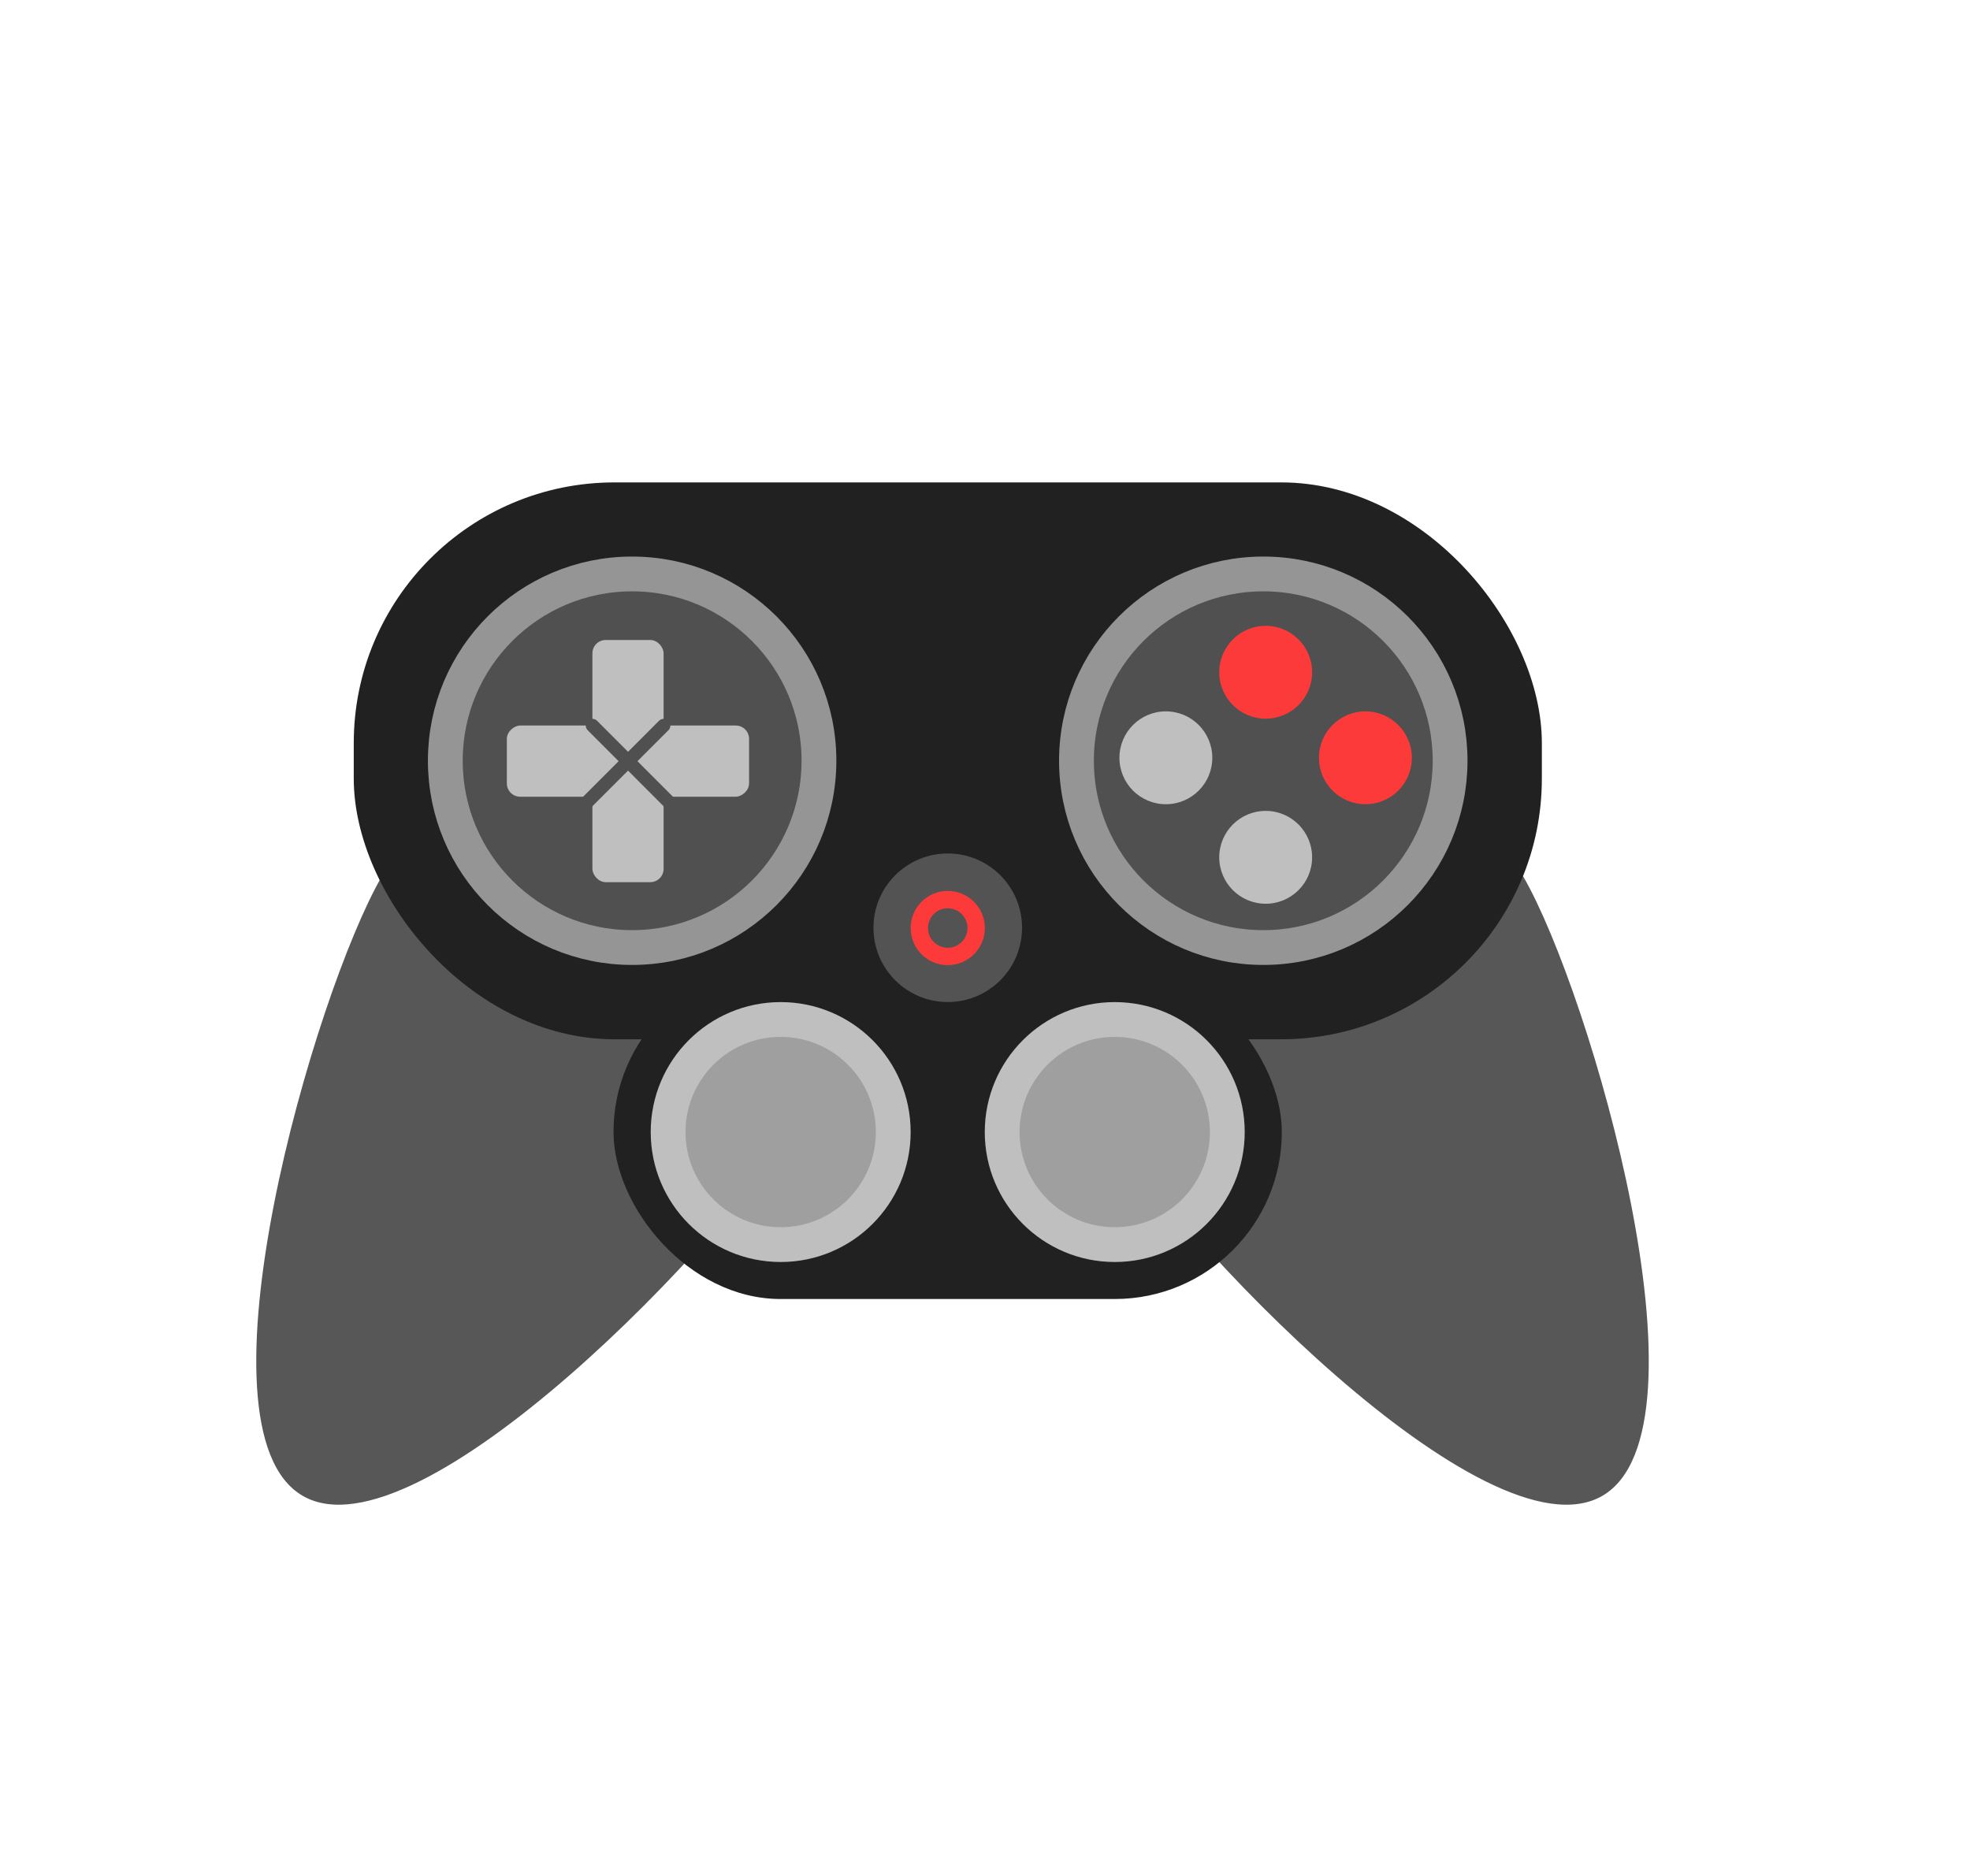 <svg width="21" height="20" viewBox="0 0 21 20" fill="none" xmlns="http://www.w3.org/2000/svg">
<path d="M11.785 11.921C12.495 13.152 15.849 16.658 17.08 15.948C18.31 15.237 16.951 10.579 16.24 9.349C15.53 8.119 13.957 7.697 12.726 8.407C11.496 9.118 11.074 10.691 11.785 11.921Z" fill="#575757"/>
<path d="M8.523 11.921C7.813 13.152 4.458 16.658 3.228 15.948C1.997 15.237 3.357 10.579 4.067 9.349C4.778 8.119 6.351 7.697 7.581 8.407C8.812 9.118 9.233 10.691 8.523 11.921Z" fill="#575757"/>
<rect x="3.771" y="5.143" width="12.665" height="5.937" rx="2.779" fill="#212121"/>
<rect x="6.54" y="10.287" width="7.124" height="3.562" rx="1.781" fill="#212121"/>
<path d="M8.73 8.11C8.73 9.21 7.838 10.102 6.738 10.102C5.638 10.102 4.747 9.21 4.747 8.11C4.747 7.011 5.638 6.119 6.738 6.119C7.838 6.119 8.73 7.011 8.73 8.11Z" fill="#505050" stroke="#959595" stroke-width="0.371"/>
<path d="M15.458 8.11C15.458 9.21 14.567 10.102 13.467 10.102C12.367 10.102 11.475 9.21 11.475 8.11C11.475 7.011 12.367 6.119 13.467 6.119C14.567 6.119 15.458 7.011 15.458 8.11Z" fill="#505050" stroke="#959595" stroke-width="0.371"/>
<path d="M9.522 12.069C9.522 12.732 8.984 13.269 8.322 13.269C7.659 13.269 7.122 12.732 7.122 12.069C7.122 11.406 7.659 10.869 8.322 10.869C8.984 10.869 9.522 11.406 9.522 12.069Z" fill="#9F9F9F" stroke="#BFBFBF" stroke-width="0.371"/>
<ellipse cx="10.103" cy="9.891" rx="0.792" ry="0.792" fill="#535353"/>
<ellipse cx="13.492" cy="7.167" rx="0.495" ry="0.495" fill="#FD3A3A"/>
<ellipse cx="14.555" cy="8.079" rx="0.495" ry="0.495" transform="rotate(90 14.555 8.079)" fill="#FD3A3A"/>
<ellipse cx="13.492" cy="9.14" rx="0.495" ry="0.495" fill="#BFBFBF"/>
<ellipse cx="12.428" cy="8.079" rx="0.495" ry="0.495" transform="rotate(90 12.428 8.079)" fill="#BFBFBF"/>
<path d="M13.083 12.069C13.083 12.732 12.546 13.269 11.883 13.269C11.221 13.269 10.683 12.732 10.683 12.069C10.683 11.406 11.221 10.869 11.883 10.869C12.546 10.869 13.083 11.406 13.083 12.069Z" fill="#9F9F9F" stroke="#BFBFBF" stroke-width="0.371"/>
<path d="M10.406 9.894C10.406 10.061 10.27 10.197 10.103 10.197C9.935 10.197 9.8 10.061 9.8 9.894C9.8 9.726 9.935 9.591 10.103 9.591C10.27 9.591 10.406 9.726 10.406 9.894Z" fill="#535353" stroke="#FD3A3A" stroke-width="0.185"/>
<rect x="6.315" y="6.823" width="0.759" height="2.582" rx="0.142" fill="#BFBFBF"/>
<rect x="7.985" y="7.735" width="0.759" height="2.582" rx="0.142" transform="rotate(90 7.985 7.735)" fill="#BFBFBF"/>
<path d="M7.075 7.735L6.239 8.571" stroke="#505050" stroke-width="0.142" stroke-linecap="round"/>
<path d="M6.315 7.735L7.15 8.571" stroke="#505050" stroke-width="0.142" stroke-linecap="round"/>
</svg>
